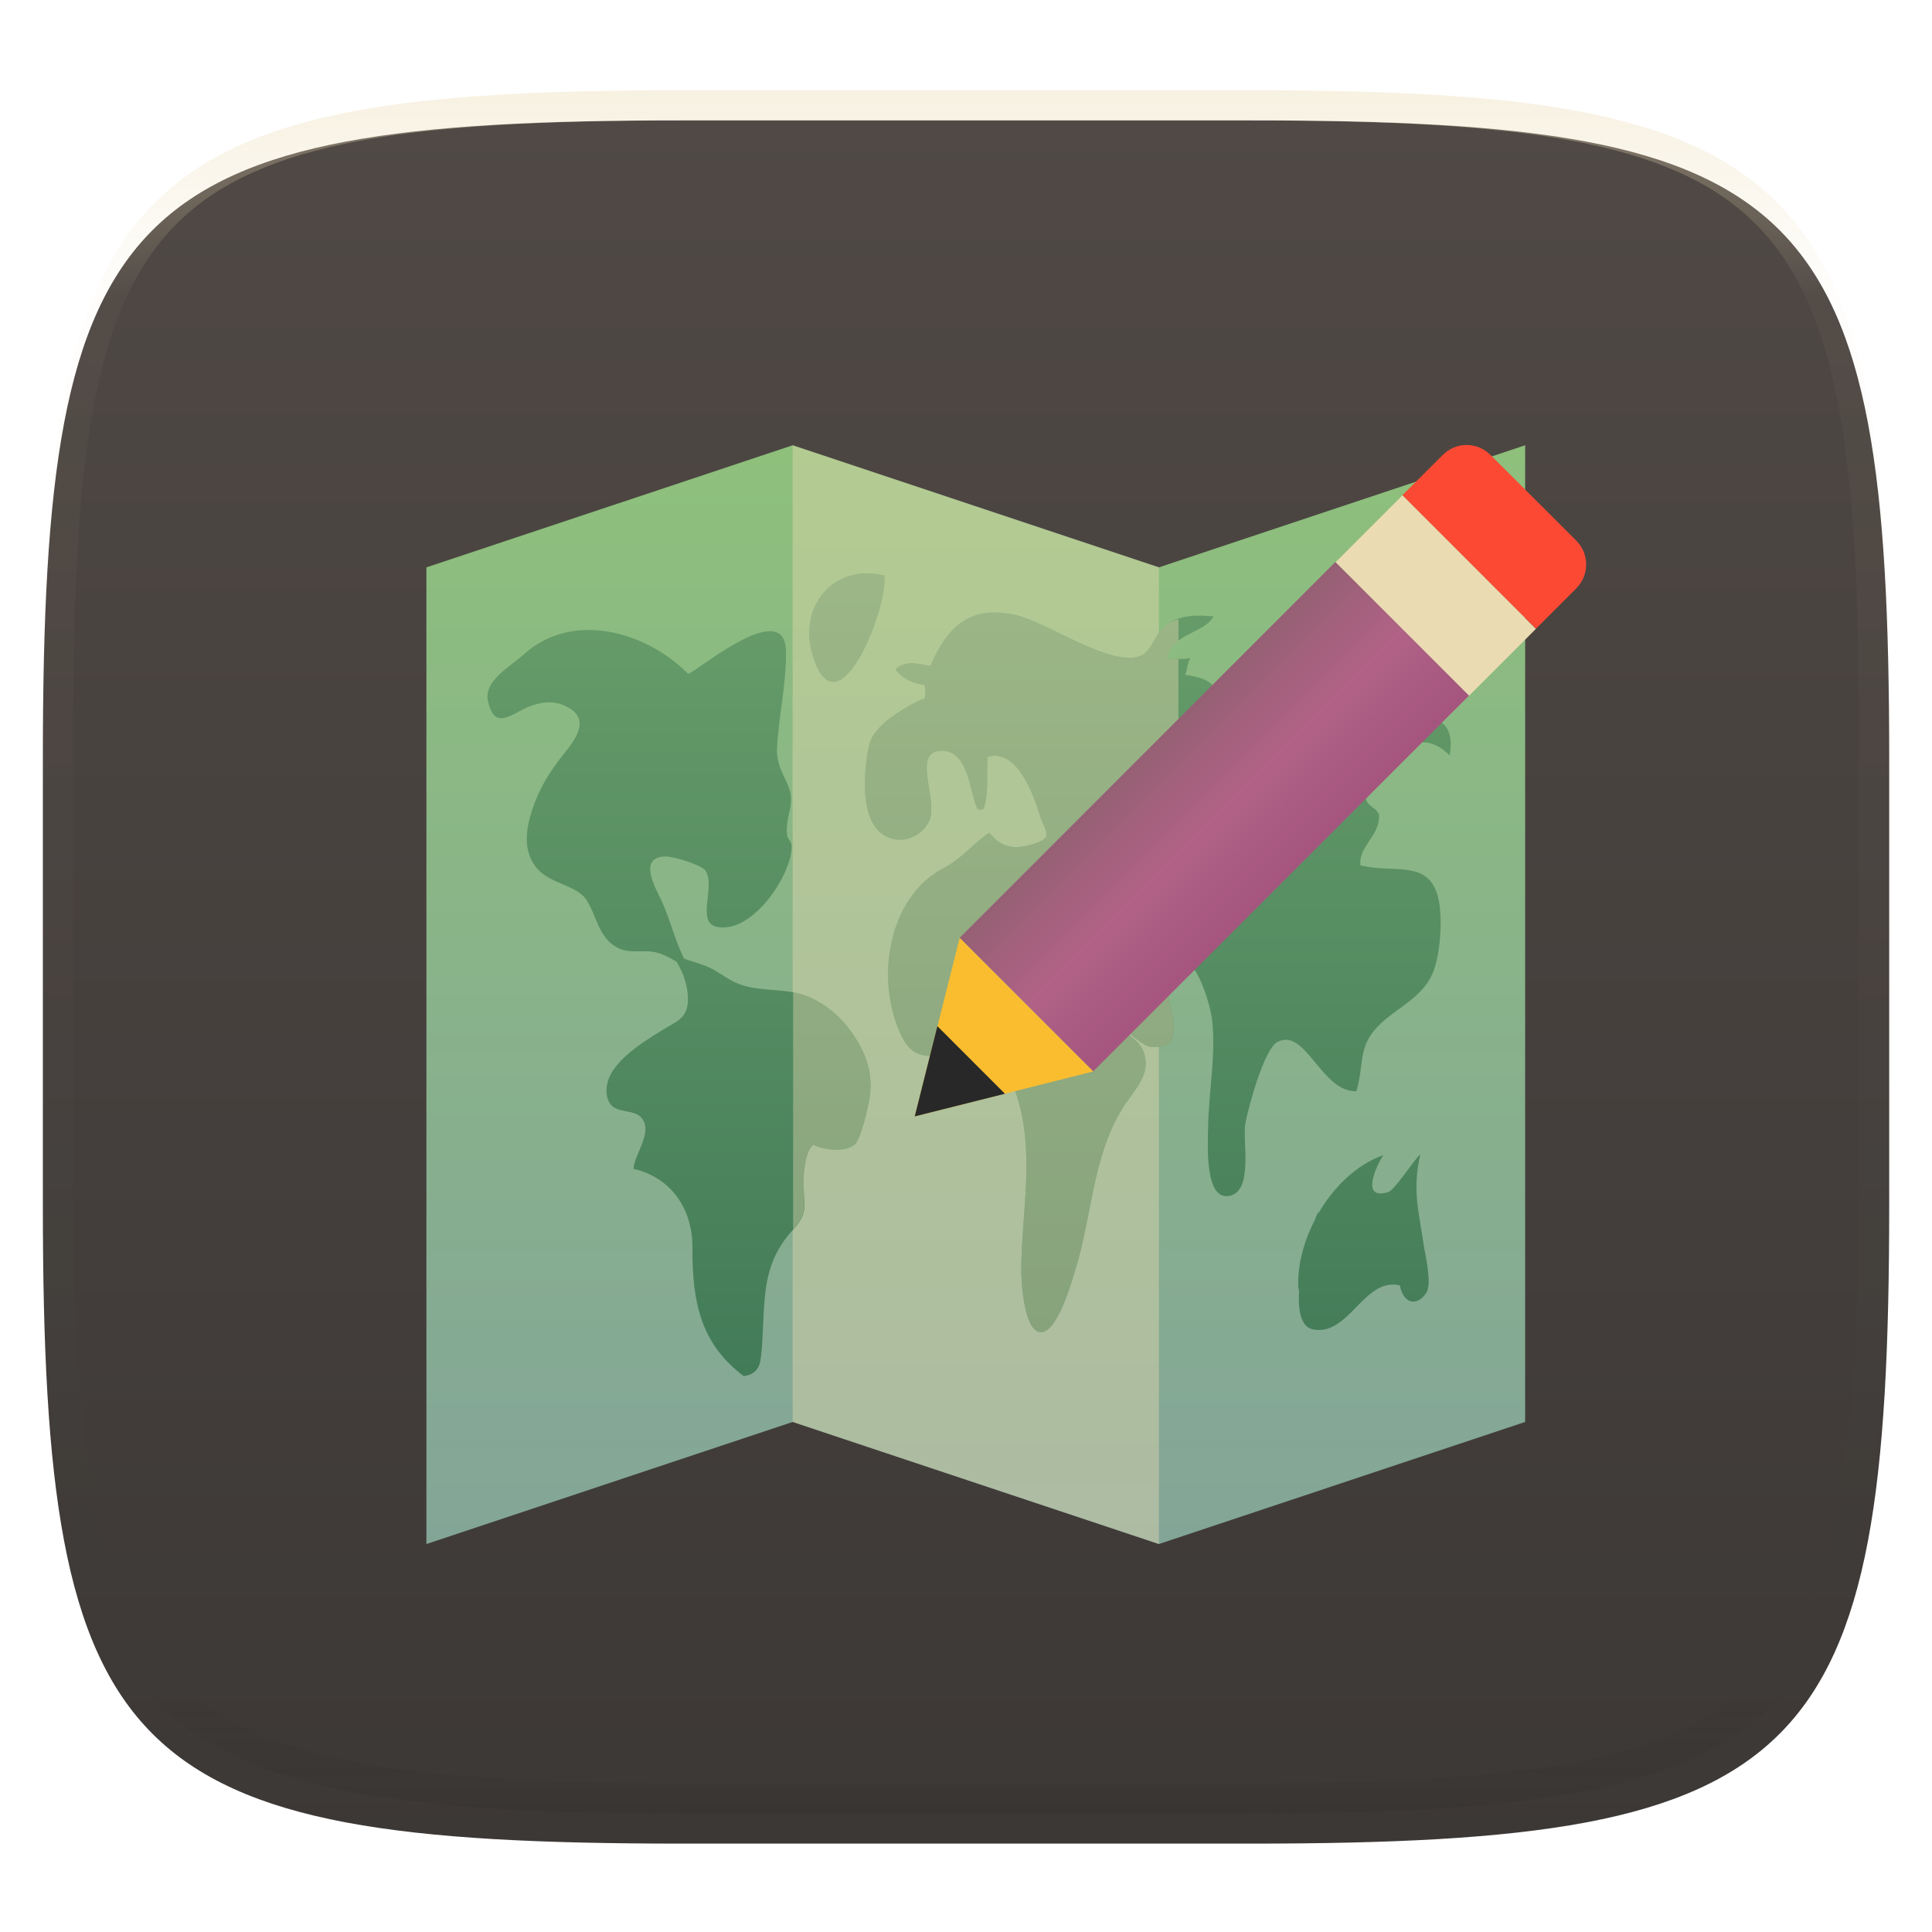 <svg xmlns="http://www.w3.org/2000/svg" style="isolation:isolate" width="256" height="256" viewBox="0 0 256 256">
 <defs>
  <clipPath id="_clipPath_NHc6thEzIs6RFda2aDz1b1OHLsHqOmnR">
   <rect width="256" height="256"/>
  </clipPath>
 </defs>
 <g clip-path="url(#_clipPath_NHc6thEzIs6RFda2aDz1b1OHLsHqOmnR)">
  <defs>
   <filter id="MNhFCjyUMcGBk0BxtprI7pqWebQzmRSu" width="400%" height="400%" x="-200%" y="-200%" color-interpolation-filters="sRGB" filterUnits="objectBoundingBox">
    <feGaussianBlur xmlns="http://www.w3.org/2000/svg" in="SourceGraphic" stdDeviation="4.294"/>
    <feOffset xmlns="http://www.w3.org/2000/svg" dx="0" dy="4" result="pf_100_offsetBlur"/>
    <feFlood xmlns="http://www.w3.org/2000/svg" flood-opacity=".4"/>
    <feComposite xmlns="http://www.w3.org/2000/svg" in2="pf_100_offsetBlur" operator="in" result="pf_100_dropShadow"/>
    <feBlend xmlns="http://www.w3.org/2000/svg" in="SourceGraphic" in2="pf_100_dropShadow" mode="normal"/>
   </filter>
  </defs>
  <g filter="url(#MNhFCjyUMcGBk0BxtprI7pqWebQzmRSu)">
   <linearGradient id="_lgradient_189" x1="0" x2="0" y1="0" y2="1" gradientTransform="matrix(244.648,0,0,228.338,5.68,11.95)" gradientUnits="userSpaceOnUse">
    <stop offset="0%" style="stop-color:#504945"/>
    <stop offset="100%" style="stop-color:#3c3836"/>
   </linearGradient>
   <path fill="url(#_lgradient_189)" d="M 165.689 11.95 C 239.745 11.95 250.328 22.507 250.328 96.494 L 250.328 155.745 C 250.328 229.731 239.745 240.288 165.689 240.288 L 90.319 240.288 C 16.264 240.288 5.68 229.731 5.68 155.745 L 5.68 96.494 C 5.68 22.507 16.264 11.95 90.319 11.95 L 165.689 11.95 Z"/>
  </g>
  <g opacity=".4">
   <linearGradient id="_lgradient_190" x1=".517" x2=".517" y1="0" y2="1" gradientTransform="matrix(244.65,0,0,228.34,5.68,11.95)" gradientUnits="userSpaceOnUse">
    <stop offset="0%" style="stop-color:#ebdbb2"/>
    <stop offset="12.5%" stop-opacity=".098" style="stop-color:#ebdbb2"/>
    <stop offset="92.5%" stop-opacity=".098" style="stop-color:#282828"/>
    <stop offset="100%" stop-opacity=".498" style="stop-color:#282828"/>
   </linearGradient>
   <path fill="url(#_lgradient_190)" fill-rule="evenodd" d="M 165.068 11.951 C 169.396 11.941 173.724 11.991 178.052 12.089 C 181.927 12.167 185.803 12.315 189.678 12.541 C 193.131 12.737 196.583 13.022 200.026 13.395 C 203.085 13.73 206.144 14.181 209.174 14.741 C 211.889 15.243 214.574 15.881 217.22 16.657 C 219.62 17.355 221.971 18.219 224.243 19.241 C 226.358 20.184 228.384 21.304 230.302 22.591 C 232.142 23.829 233.863 25.244 235.437 26.806 C 237.001 28.378 238.417 30.088 239.656 31.925 C 240.945 33.841 242.066 35.865 243.02 37.967 C 244.043 40.247 244.909 42.585 245.617 44.972 C 246.394 47.615 247.034 50.297 247.535 53.009 C 248.096 56.035 248.548 59.081 248.883 62.136 C 249.257 65.575 249.542 69.014 249.739 72.462 C 249.965 76.323 250.112 80.194 250.201 84.055 C 250.289 88.378 250.339 92.701 250.329 97.014 L 250.329 155.226 C 250.339 159.549 250.289 163.862 250.201 168.185 C 250.112 172.056 249.965 175.917 249.739 179.778 C 249.542 183.226 249.257 186.675 248.883 190.104 C 248.548 193.159 248.096 196.215 247.535 199.241 C 247.034 201.943 246.394 204.625 245.617 207.268 C 244.909 209.655 244.043 212.003 243.02 214.273 C 242.066 216.385 240.945 218.399 239.656 220.315 C 238.417 222.152 237.001 223.872 235.437 225.434 C 233.863 226.996 232.142 228.411 230.302 229.649 C 228.384 230.936 226.358 232.056 224.243 232.999 C 221.971 234.021 219.62 234.885 217.22 235.593 C 214.574 236.369 211.889 237.007 209.174 237.499 C 206.144 238.068 203.085 238.51 200.026 238.845 C 196.583 239.218 193.131 239.503 189.678 239.699 C 185.803 239.925 181.927 240.073 178.052 240.161 C 173.724 240.249 169.396 240.299 165.068 240.289 L 90.942 240.289 C 86.614 240.299 82.286 240.249 77.958 240.161 C 74.083 240.073 70.207 239.925 66.332 239.699 C 62.879 239.503 59.427 239.218 55.984 238.845 C 52.925 238.51 49.866 238.068 46.836 237.499 C 44.121 237.007 41.436 236.369 38.79 235.593 C 36.39 234.885 34.039 234.021 31.767 232.999 C 29.652 232.056 27.626 230.936 25.708 229.649 C 23.868 228.411 22.147 226.996 20.573 225.434 C 19.009 223.872 17.593 222.152 16.354 220.315 C 15.065 218.399 13.944 216.385 12.99 214.273 C 11.967 212.003 11.101 209.655 10.393 207.268 C 9.616 204.625 8.976 201.943 8.475 199.241 C 7.914 196.215 7.462 193.159 7.127 190.104 C 6.753 186.675 6.468 183.226 6.271 179.778 C 6.045 175.917 5.898 172.056 5.809 168.185 C 5.721 163.862 5.671 159.549 5.681 155.226 L 5.681 97.014 C 5.671 92.701 5.721 88.378 5.809 84.055 C 5.898 80.194 6.045 76.323 6.271 72.462 C 6.468 69.014 6.753 65.575 7.127 62.136 C 7.462 59.081 7.914 56.035 8.475 53.009 C 8.976 50.297 9.616 47.615 10.393 44.972 C 11.101 42.585 11.967 40.247 12.99 37.967 C 13.944 35.865 15.065 33.841 16.354 31.925 C 17.593 30.088 19.009 28.378 20.573 26.806 C 22.147 25.244 23.868 23.829 25.708 22.591 C 27.626 21.304 29.652 20.184 31.767 19.241 C 34.039 18.219 36.39 17.355 38.79 16.657 C 41.436 15.881 44.121 15.243 46.836 14.741 C 49.866 14.181 52.925 13.73 55.984 13.395 C 59.427 13.022 62.879 12.737 66.332 12.541 C 70.207 12.315 74.083 12.167 77.958 12.089 C 82.286 11.991 86.614 11.941 90.942 11.951 L 165.068 11.951 Z M 165.078 15.96 C 169.376 15.95 173.675 15.999 177.973 16.087 C 181.8 16.176 185.626 16.323 189.452 16.539 C 192.836 16.736 196.219 17.011 199.583 17.384 C 202.554 17.699 205.515 18.131 208.446 18.681 C 211.023 19.153 213.58 19.762 216.099 20.499 C 218.322 21.147 220.495 21.953 222.6 22.896 C 224.509 23.751 226.338 24.763 228.069 25.922 C 229.692 27.013 231.207 28.26 232.594 29.646 C 233.981 31.031 235.23 32.544 236.332 34.165 C 237.492 35.894 238.506 37.712 239.361 39.608 C 240.306 41.72 241.112 43.892 241.761 46.102 C 242.509 48.617 243.109 51.162 243.591 53.736 C 244.132 56.664 244.565 59.611 244.889 62.578 C 245.263 65.938 245.539 69.308 245.735 72.688 C 245.952 76.51 246.109 80.322 246.188 84.144 C 246.276 88.437 246.325 92.721 246.325 97.014 C 246.325 97.014 246.325 97.014 246.325 97.014 L 246.325 155.226 C 246.325 155.226 246.325 155.226 246.325 155.226 C 246.325 159.519 246.276 163.803 246.188 168.096 C 246.109 171.918 245.952 175.74 245.735 179.552 C 245.539 182.932 245.263 186.302 244.889 189.672 C 244.565 192.629 244.132 195.576 243.591 198.504 C 243.109 201.078 242.509 203.623 241.761 206.138 C 241.112 208.358 240.306 210.52 239.361 212.632 C 238.506 214.528 237.492 216.356 236.332 218.075 C 235.23 219.706 233.981 221.219 232.594 222.604 C 231.207 223.98 229.692 225.227 228.069 226.318 C 226.338 227.477 224.509 228.489 222.6 229.344 C 220.495 230.297 218.322 231.093 216.099 231.741 C 213.58 232.478 211.023 233.087 208.446 233.559 C 205.515 234.109 202.554 234.541 199.583 234.865 C 196.219 235.229 192.836 235.514 189.452 235.701 C 185.626 235.917 181.8 236.074 177.973 236.153 C 173.675 236.251 169.376 236.29 165.078 236.29 C 165.078 236.29 165.078 236.29 165.068 236.29 L 90.942 236.29 C 90.932 236.29 90.932 236.29 90.932 236.29 C 86.634 236.29 82.335 236.251 78.037 236.153 C 74.21 236.074 70.384 235.917 66.558 235.701 C 63.174 235.514 59.791 235.229 56.427 234.865 C 53.456 234.541 50.495 234.109 47.564 233.559 C 44.987 233.087 42.43 232.478 39.911 231.741 C 37.688 231.093 35.515 230.297 33.41 229.344 C 31.501 228.489 29.672 227.477 27.941 226.318 C 26.318 225.227 24.803 223.98 23.416 222.604 C 22.029 221.219 20.78 219.706 19.678 218.075 C 18.518 216.356 17.504 214.528 16.649 212.632 C 15.704 210.52 14.898 208.358 14.249 206.138 C 13.501 203.623 12.901 201.078 12.419 198.504 C 11.878 195.576 11.445 192.629 11.121 189.672 C 10.747 186.302 10.472 182.932 10.275 179.552 C 10.058 175.74 9.901 171.918 9.822 168.096 C 9.734 163.803 9.685 159.519 9.685 155.226 C 9.685 155.226 9.685 155.226 9.685 155.226 L 9.685 97.014 C 9.685 97.014 9.685 97.014 9.685 97.014 C 9.685 92.721 9.734 88.437 9.822 84.144 C 9.901 80.322 10.058 76.51 10.275 72.688 C 10.472 69.308 10.747 65.938 11.121 62.578 C 11.445 59.611 11.878 56.664 12.419 53.736 C 12.901 51.162 13.501 48.617 14.249 46.102 C 14.898 43.892 15.704 41.72 16.649 39.608 C 17.504 37.712 18.518 35.894 19.678 34.165 C 20.78 32.544 22.029 31.031 23.416 29.646 C 24.803 28.26 26.318 27.013 27.941 25.922 C 29.672 24.763 31.501 23.751 33.41 22.896 C 35.515 21.953 37.688 21.147 39.911 20.499 C 42.43 19.762 44.987 19.153 47.564 18.681 C 50.495 18.131 53.456 17.699 56.427 17.384 C 59.791 17.011 63.174 16.736 66.558 16.539 C 70.384 16.323 74.21 16.176 78.037 16.087 C 82.335 15.999 86.634 15.95 90.932 15.96 C 90.932 15.96 90.932 15.96 90.942 15.96 L 165.068 15.96 C 165.078 15.96 165.078 15.96 165.078 15.96 Z"/>
  </g>
  <g filter="url(#S6qy7H5vbsVASujQw6wkAZ88F7UMeQXR)">
   <linearGradient id="_lgradient_191" x1=".5" x2=".5" y1="0" y2="1" gradientTransform="matrix(145.59,0,0,145.59,56.5,55.001)" gradientUnits="userSpaceOnUse">
    <stop offset="0%" style="stop-color:#8ec07c"/>
    <stop offset="100%" style="stop-color:#83a598"/>
   </linearGradient>
   <path fill="url(#_lgradient_191)" d="M 153.56 71.178 L 105.03 55.001 L 56.5 71.178 L 56.5 200.591 L 105.03 184.414 L 153.56 200.591 L 202.09 184.414 L 202.09 55.001 L 153.56 71.178 Z"/>
   <g opacity=".4">
    <path fill="#ebdbb2" d="M 105.03 55.001 L 105.03 184.414 L 153.56 200.591 L 153.56 71.178 L 105.03 55.001 Z"/>
   </g>
   <linearGradient id="_lgradient_192" x1=".5" x2=".5" y1="1" y2="0" gradientTransform="matrix(127.639,0,0,106.371,64.591,71.981)" gradientUnits="userSpaceOnUse">
    <stop offset="0%" style="stop-color:#427b58"/>
    <stop offset="100%" style="stop-color:#689d6a"/>
   </linearGradient>
   <path fill="url(#_lgradient_192)" d="M 105.423 127.549 C 102.73 126.979 99.811 127.353 97.271 126.103 C 96.08 125.507 95.063 124.694 93.838 124.133 C 93.021 123.762 91.774 123.43 90.629 123.018 C 89.391 120.456 88.787 117.797 87.609 115.257 C 86.885 113.691 84.452 109.59 88.153 109.483 C 89.268 109.458 92.965 110.619 93.489 111.385 C 94.863 113.453 92.182 118.223 94.999 118.814 C 99.709 119.801 104.968 111.832 104.896 108.13 C 104.887 107.454 104.347 107.207 104.279 106.577 C 104.024 104.088 105.517 102.467 104.381 99.982 C 103.628 98.323 102.866 96.995 102.96 95.162 C 103.173 90.869 104.202 86.661 104.147 82.299 C 104.134 81.023 103.76 80.278 103.147 79.912 C 100.16 78.13 91.48 85.584 91.157 85.261 C 85.69 79.738 75.938 76.836 69.394 82.712 C 67.598 84.333 64.028 86.244 64.667 88.937 C 65.301 91.643 66.381 91.592 68.624 90.349 C 70.738 89.175 73.202 88.384 75.567 89.907 C 78.116 91.528 76.146 94.106 74.746 95.851 C 72.742 98.365 71.449 100.463 70.5 103.373 C 69.696 105.833 69.279 108.611 70.985 110.858 C 72.725 113.151 76.397 113.21 77.725 115.266 C 79.12 117.435 79.324 120.431 82.009 121.665 C 83.822 122.507 85.66 121.584 87.753 122.46 C 88.434 122.741 89.047 123.073 89.634 123.426 C 90.578 124.941 91.187 126.736 91.153 128.477 C 91.106 130.991 89.647 131.319 87.766 132.493 C 85.111 134.148 79.746 137.263 80.422 141.169 C 80.954 144.228 84.422 142.356 85.362 144.717 C 86.107 146.594 84.03 149.112 83.949 150.878 C 88.932 152.023 91.774 156.18 91.753 161.285 C 91.714 168.625 92.867 174.08 98.565 178.351 C 99.964 178.113 100.633 177.449 100.824 175.854 C 101.56 169.621 100.335 164.132 105.006 159.035 C 107.019 156.839 106.619 155.971 106.462 153.21 C 106.381 151.806 106.657 148.449 107.776 147.691 C 109.18 148.372 112.018 148.751 113.269 147.628 C 114.095 146.87 115.052 142.62 115.222 141.471 C 115.771 137.88 114.524 135.012 112.469 132.28 C 110.772 130.03 108.151 128.119 105.423 127.549 Z M 117.188 72.275 C 110.533 70.611 105.704 76.258 107.687 82.818 C 110.929 93.579 117.677 76.662 117.188 72.275 Z M 192.081 96.089 C 192.528 93.889 192.055 91.32 189.507 91.341 C 189.328 88.622 187.545 82.265 184.703 80.844 C 182.04 79.487 181.916 81.423 179.75 83.55 C 177.359 85.912 174.385 87.435 172.368 89.733 C 170.496 91.864 166.658 97.025 164.037 94.987 C 162.633 93.885 162.953 89.958 161.906 88.345 C 160.515 86.188 159.617 85.801 157.026 85.405 C 157.306 84.925 157.366 83.729 157.706 83.18 C 156.911 83.461 155.507 83.189 154.719 83.465 C 154.596 80.104 159.642 79.976 160.8 77.674 C 158.596 77.491 156.562 77.419 154.643 78.696 C 153.094 79.725 152.732 82.116 151.277 82.827 C 147.576 84.678 138.704 78.419 134.637 77.513 C 128.752 76.198 125.621 78.721 123.281 84.257 C 121.732 83.954 119.89 83.435 118.673 84.712 C 119.592 85.95 120.966 86.541 122.515 86.763 C 122.638 87.333 122.651 88.014 122.515 88.584 C 121.226 88.869 117.937 91.039 117.141 91.796 C 115.431 93.434 115.18 94.089 114.839 96.536 C 114.669 97.8 114.541 99.344 114.627 100.88 C 114.775 103.748 115.665 106.53 118.332 107.156 C 120.06 107.556 122.009 106.798 123.06 104.909 C 124.54 102.237 120.477 95.149 125.055 95.489 C 128.344 95.736 128.48 100.927 129.497 103.169 C 129.774 103.305 130.05 103.305 130.331 103.169 C 131.084 100.991 130.663 98.489 130.859 96.272 C 134.726 95.2 136.849 101.025 137.743 103.914 C 138.483 106.318 139.998 107.122 136.105 108.058 C 134.007 108.564 132.484 108.079 131.071 106.356 C 128.723 107.977 127.45 109.773 124.893 111.117 C 117.694 114.904 115.78 126.013 119.596 133.544 C 122.213 138.714 128.259 134.008 131.403 132.434 C 131.263 135.335 133.786 138.246 134.662 140.965 C 137.202 148.806 135.373 156.282 135.322 164.332 C 135.313 165.953 135.705 172.131 137.734 172.505 C 140.062 172.931 142.078 165.621 142.589 163.919 C 144.708 156.89 144.738 149.64 148.567 143.126 C 150.043 140.603 152.728 138.488 151.499 135.301 C 150.26 132.102 144.002 131.481 144.682 127.315 C 144.495 128.498 150.907 134.536 152.354 134.693 C 159.119 135.416 152.737 126.239 154.771 123.92 C 158.047 120.205 160.438 129.404 160.617 131.153 C 161.131 135.91 160.153 140.637 160.081 145.39 C 160.055 147.376 159.519 155.563 163.178 154.384 C 166.024 153.465 164.629 147.121 165.012 144.9 C 165.365 142.841 167.497 135.029 169.233 134.089 C 173.032 132.051 175.07 140.773 179.738 140.59 C 180.848 136.557 179.857 134.616 182.89 131.685 C 185.124 129.523 188.537 128.128 189.86 124.898 C 190.89 122.405 191.23 117.333 190.515 114.742 C 189.162 109.815 184.563 111.785 180.253 110.649 C 180.061 108.122 182.644 106.901 182.742 104.271 C 182.797 102.961 180.759 102.952 180.972 101.293 C 181.108 100.259 182.631 98.595 183.282 97.732 C 185.554 94.668 188.771 92.796 192.081 96.089 Z M 188.196 148.959 C 187.29 149.755 184.826 153.695 183.941 153.959 C 180.227 155.086 182.325 150.546 183.295 149.066 C 179.75 150.308 176.67 153.303 174.619 156.907 L 174.747 156.397 C 174.594 156.712 174.415 157.163 174.236 157.631 C 172.692 160.609 171.824 163.923 172.054 167.034 L 172.164 166.604 C 171.934 169.429 172.283 171.808 173.972 172.152 C 178.768 173.11 180.746 165.162 185.494 166.327 C 185.916 168.642 187.652 169.242 188.966 167.344 C 189.788 166.166 188.868 162.409 188.677 161.137 C 188.001 156.495 187.111 153.678 188.196 148.959 Z"/>
   <g opacity=".4">
    <path fill="#ebdbb2" d="M 107.687 82.818 C 110.933 93.579 117.677 76.662 117.188 72.275 C 110.533 70.611 105.704 76.258 107.687 82.818 Z M 112.461 132.276 C 110.772 130.025 108.151 128.115 105.423 127.549 C 105.313 127.528 105.202 127.528 105.092 127.507 L 105.092 158.903 C 106.955 156.814 106.602 155.907 106.449 153.206 C 106.368 151.801 106.645 148.444 107.768 147.687 C 109.172 148.368 112.01 148.747 113.265 147.623 C 114.09 146.866 115.048 142.615 115.218 141.467 C 115.763 137.88 114.516 135.012 112.461 132.276 Z M 154.762 123.916 C 155.247 123.367 155.707 123.128 156.149 123.082 L 156.149 83.333 C 155.621 83.333 155.098 83.338 154.719 83.469 C 154.677 82.278 155.298 81.504 156.149 80.883 L 156.149 78.032 C 155.639 78.198 155.132 78.372 154.639 78.696 C 153.09 79.725 152.728 82.116 151.273 82.827 C 147.571 84.678 138.7 78.419 134.633 77.513 C 128.748 76.198 125.617 78.721 123.277 84.257 C 121.728 83.954 119.885 83.435 118.669 84.712 C 119.588 85.95 120.962 86.541 122.511 86.763 C 122.634 87.333 122.647 88.014 122.511 88.584 C 121.221 88.869 117.933 91.039 117.137 91.796 C 115.426 93.434 115.175 94.089 114.835 96.536 C 114.665 97.8 114.537 99.344 114.622 100.88 C 114.771 103.748 115.66 106.53 118.328 107.156 C 120.056 107.556 122.004 106.798 123.055 104.909 C 124.536 102.237 120.473 95.149 125.051 95.489 C 128.34 95.736 128.476 100.927 129.493 103.169 C 129.769 103.305 130.046 103.305 130.327 103.169 C 131.08 100.991 130.659 98.489 130.854 96.272 C 134.722 95.2 136.845 101.025 137.739 103.914 C 138.479 106.318 139.994 107.122 136.1 108.058 C 134.003 108.564 132.48 108.079 131.067 106.356 C 128.718 107.977 127.446 109.773 124.889 111.117 C 117.69 114.904 115.775 126.013 119.592 133.544 C 122.209 138.714 128.255 134.008 131.403 132.434 C 131.263 135.335 133.786 138.246 134.662 140.965 C 137.202 148.806 135.373 156.282 135.322 164.332 C 135.313 165.953 135.705 172.131 137.734 172.505 C 140.062 172.931 142.078 165.621 142.589 163.919 C 144.708 156.89 144.738 149.64 148.567 143.126 C 150.043 140.603 152.728 138.488 151.499 135.301 C 150.26 132.102 144.002 131.481 144.682 127.315 C 144.495 128.498 150.907 134.54 152.354 134.693 C 159.11 135.412 152.728 126.234 154.762 123.916 L 154.762 123.916 Z"/>
   </g>
   <g filter="url(#pEviRAbTwo9mznxsshGa0v9TXqPcrAdm)">
    <path fill="#fb4934" d="M 208.884 63.655 L 197.48 52.267 C 196.646 51.433 195.515 50.964 194.335 50.964 C 193.156 50.964 192.025 51.433 191.191 52.267 L 185.82 57.622 L 203.513 75.315 L 208.884 69.944 C 210.604 68.202 210.604 65.401 208.884 63.659"/>
    <linearGradient id="_lgradient_193" x1="-.207" x2=".5" y1=".5" y2="1.207" gradientTransform="matrix(67.505,0,0,67.501,127.164,66.454)" gradientUnits="userSpaceOnUse">
     <stop offset="0%" style="stop-color:#665c54"/>
     <stop offset="50%" style="stop-color:#b16286"/>
     <stop offset="100%" style="stop-color:#8f3f71"/>
    </linearGradient>
    <path fill="url(#_lgradient_193)" d="M 127.164 116.262 L 176.955 66.454 L 194.669 84.147 L 144.857 133.955 L 127.164 116.262 Z"/>
    <path fill="#ebdbb2" d="M 203.513 75.331 L 194.665 84.18 L 176.976 66.486 L 185.824 57.638 L 203.513 75.331 Z"/>
    <path fill="#fabd2f" d="M 127.164 116.278 L 121.207 139.928 L 144.857 133.971 L 127.164 116.278 Z"/>
    <path fill="#282828" d="M 124.207 127.97 L 121.207 139.928 L 133.165 136.928 L 124.207 127.97 Z"/>
   </g>
   <defs>
    <filter id="pEviRAbTwo9mznxsshGa0v9TXqPcrAdm" width="400%" height="400%" x="-200%" y="-200%" color-interpolation-filters="sRGB" filterUnits="objectBoundingBox">
     <feGaussianBlur xmlns="http://www.w3.org/2000/svg" in="SourceGraphic" stdDeviation="4.294"/>
     <feOffset xmlns="http://www.w3.org/2000/svg" dx="0" dy="4" result="pf_100_offsetBlur"/>
     <feFlood xmlns="http://www.w3.org/2000/svg" flood-opacity=".4"/>
     <feComposite xmlns="http://www.w3.org/2000/svg" in2="pf_100_offsetBlur" operator="in" result="pf_100_dropShadow"/>
     <feBlend xmlns="http://www.w3.org/2000/svg" in="SourceGraphic" in2="pf_100_dropShadow" mode="normal"/>
    </filter>
   </defs>
  </g>
  <defs>
   <filter id="S6qy7H5vbsVASujQw6wkAZ88F7UMeQXR" width="400%" height="400%" x="-200%" y="-200%" color-interpolation-filters="sRGB" filterUnits="objectBoundingBox">
    <feGaussianBlur xmlns="http://www.w3.org/2000/svg" in="SourceGraphic" stdDeviation="4.294"/>
    <feOffset xmlns="http://www.w3.org/2000/svg" dx="0" dy="4" result="pf_100_offsetBlur"/>
    <feFlood xmlns="http://www.w3.org/2000/svg" flood-opacity=".4"/>
    <feComposite xmlns="http://www.w3.org/2000/svg" in2="pf_100_offsetBlur" operator="in" result="pf_100_dropShadow"/>
    <feBlend xmlns="http://www.w3.org/2000/svg" in="SourceGraphic" in2="pf_100_dropShadow" mode="normal"/>
   </filter>
  </defs>
 </g>
</svg>
